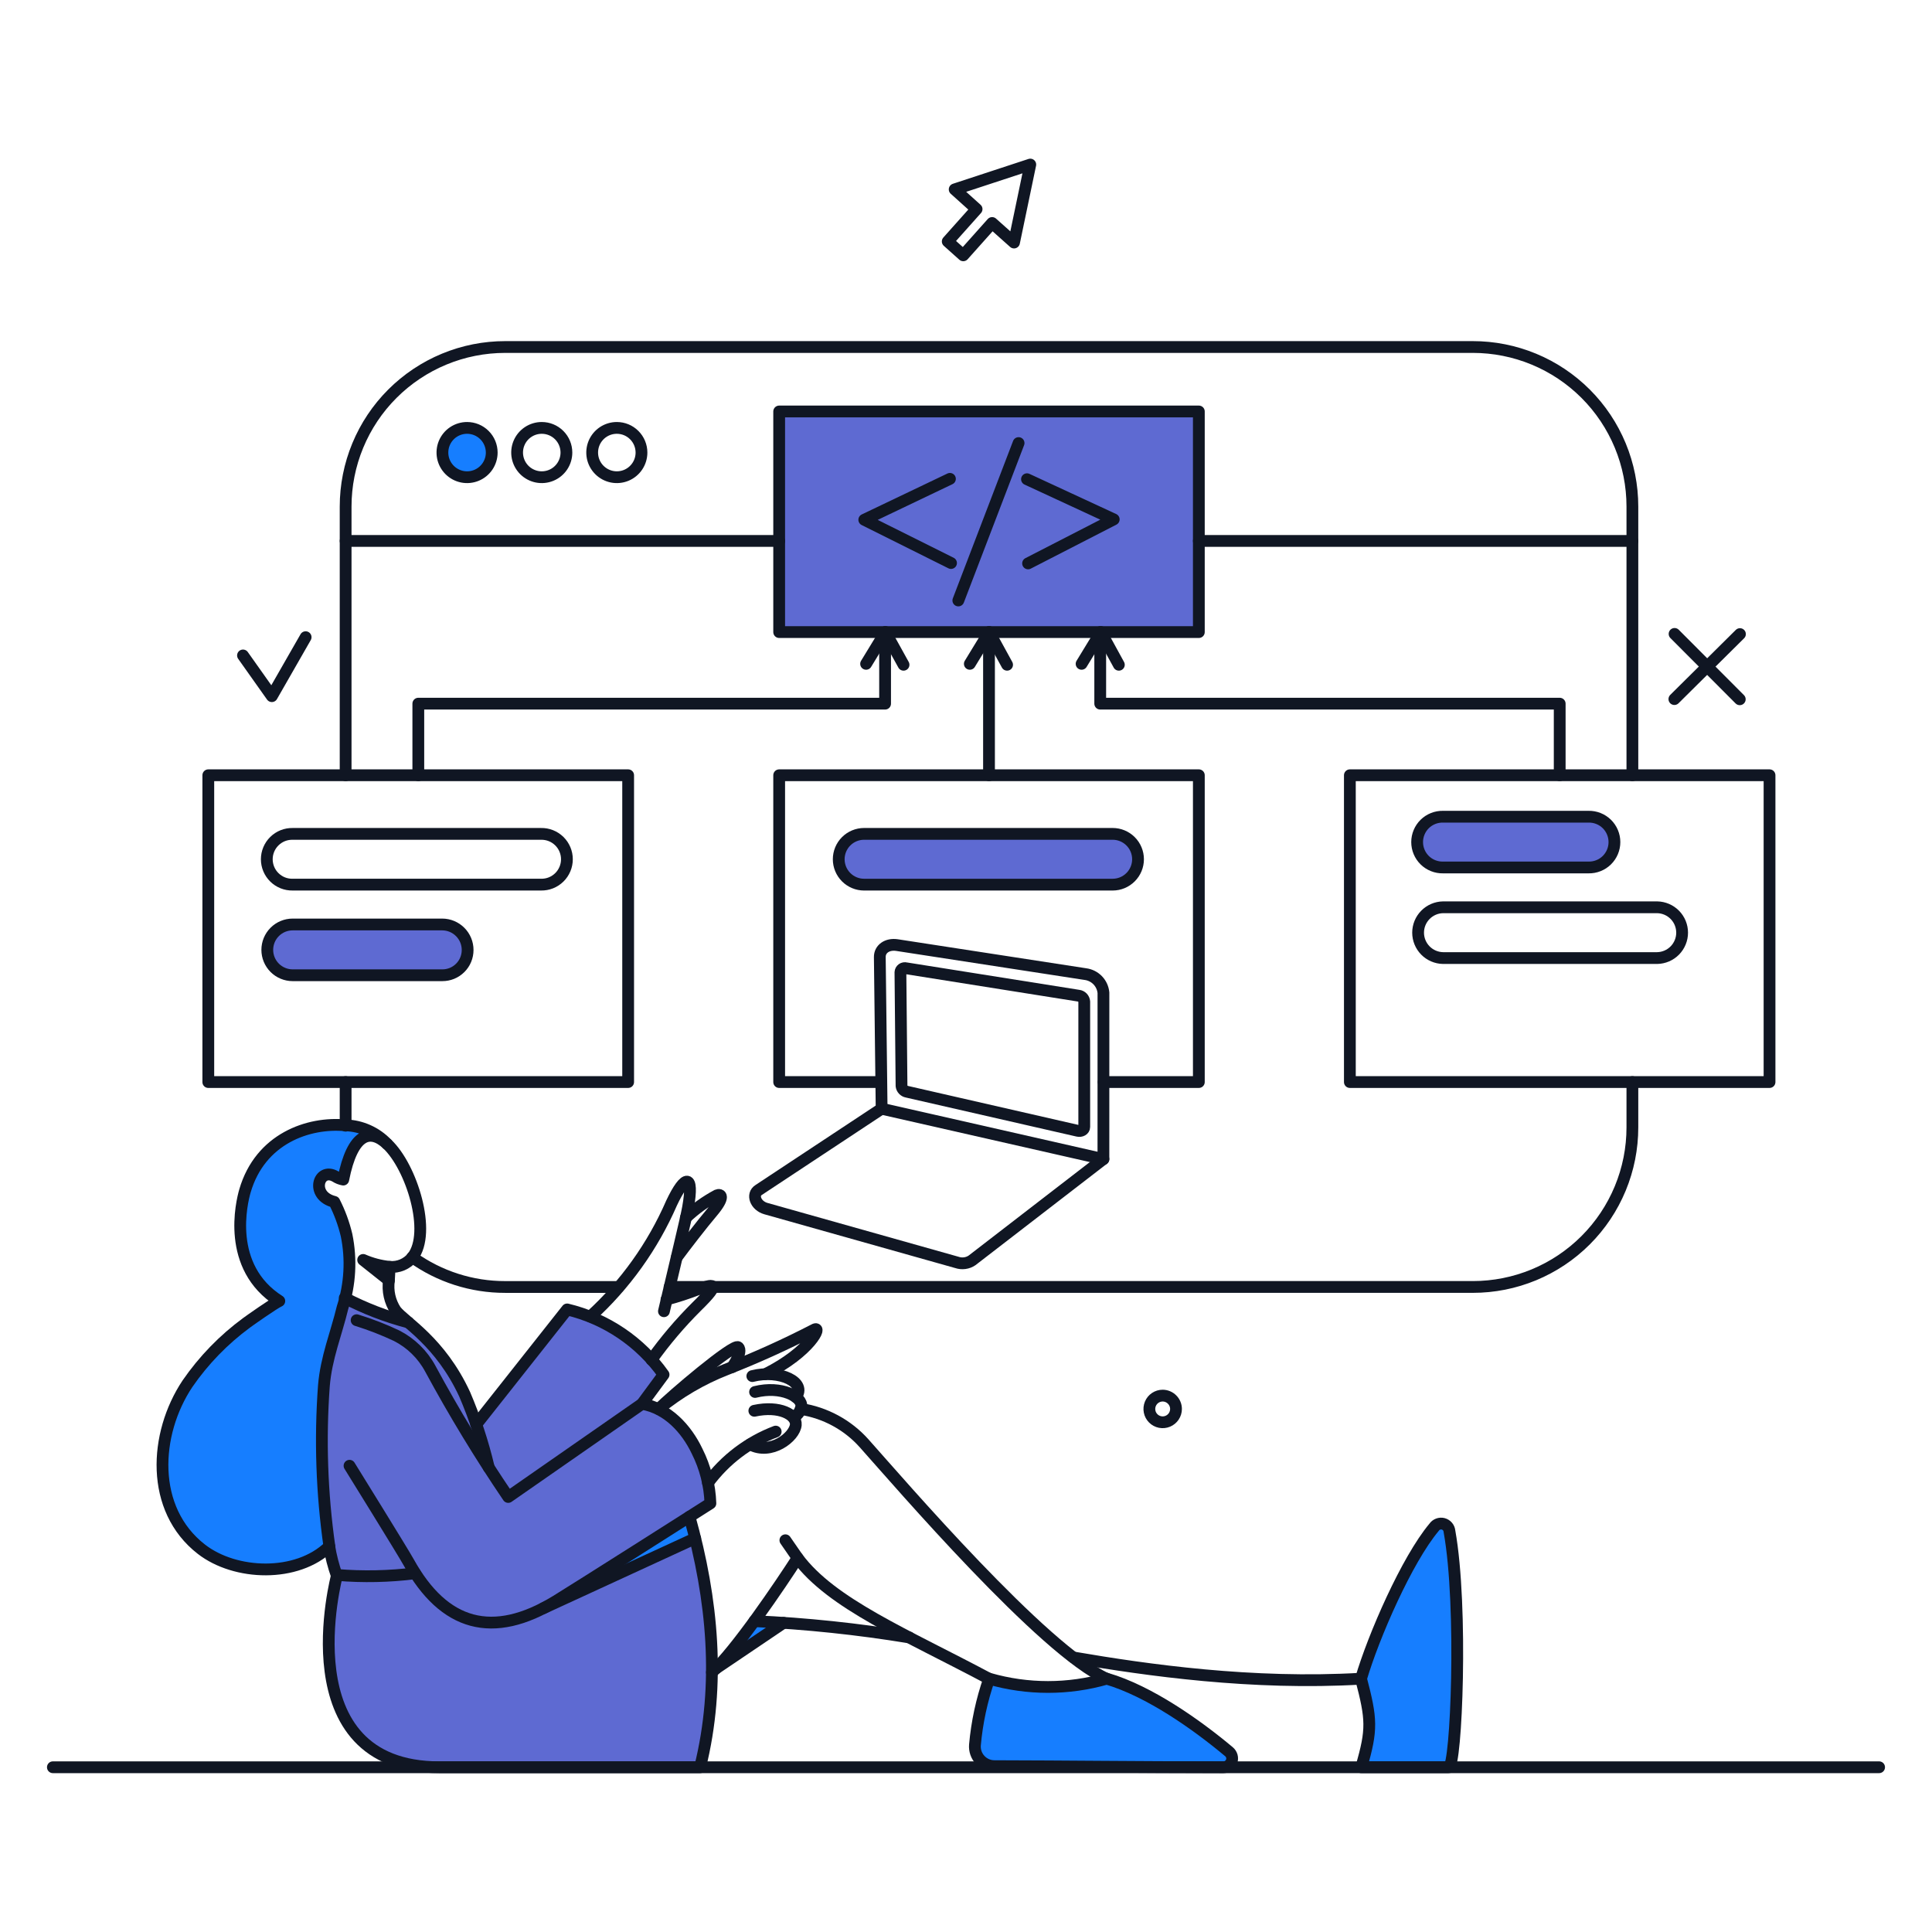 <svg width="164" height="164" viewBox="0 0 164 164" fill="none" xmlns="http://www.w3.org/2000/svg">
<path d="M59.057 130.575L46.159 136.513C46.5 136.342 60.328 127.631 60.328 127.631C60.328 124.42 58.138 119.81 54.53 119.182L56.344 116.702C54.383 113.927 51.479 111.96 48.175 111.167L40.454 120.934C39.453 117.519 37.437 114.492 34.672 112.252C32.802 111.764 30.992 111.067 29.277 110.176C28.543 113.098 27.666 115.29 27.482 117.617C27.156 121.665 27.227 130.345 28.599 133.771C28.288 135.027 24.785 150.002 37.311 150.018H59.429C61.014 143.641 60.56 136.944 59.057 130.575Z" fill="#5E6AD2"/>
<path d="M101.765 53.655H66.141V34.928H101.765V53.655Z" fill="#5E6AD2"/>
<path d="M94.448 70.784H73.352C72.78 70.784 72.232 71.011 71.828 71.415C71.424 71.819 71.197 72.367 71.197 72.939C71.197 73.51 71.424 74.058 71.828 74.462C72.232 74.866 72.78 75.093 73.352 75.093H94.45C95.021 75.093 95.569 74.866 95.973 74.462C96.378 74.058 96.605 73.51 96.605 72.939C96.605 72.367 96.378 71.819 95.973 71.415C95.569 71.011 95.021 70.784 94.45 70.784H94.448Z" fill="#5E6AD2"/>
<path d="M37.54 82.785H24.828C24.257 82.785 23.709 82.558 23.304 82.153C22.9 81.75 22.673 81.201 22.673 80.63C22.673 80.059 22.9 79.51 23.304 79.106C23.709 78.702 24.257 78.475 24.828 78.475H37.54C38.111 78.475 38.659 78.702 39.063 79.106C39.468 79.51 39.695 80.059 39.695 80.63C39.695 81.201 39.468 81.75 39.063 82.153C38.659 82.558 38.111 82.785 37.54 82.785Z" fill="#5E6AD2"/>
<path d="M134.846 69.327H122.491C122.205 69.322 121.92 69.373 121.654 69.479C121.387 69.585 121.145 69.743 120.94 69.943C120.736 70.144 120.574 70.383 120.463 70.648C120.352 70.912 120.295 71.195 120.295 71.482C120.295 71.768 120.352 72.052 120.463 72.316C120.574 72.58 120.736 72.82 120.94 73.02C121.145 73.221 121.387 73.379 121.654 73.484C121.92 73.59 122.205 73.642 122.491 73.636H134.846C135.133 73.642 135.418 73.59 135.684 73.484C135.95 73.379 136.193 73.221 136.398 73.02C136.601 72.82 136.764 72.58 136.875 72.316C136.986 72.052 137.043 71.768 137.043 71.482C137.043 71.195 136.986 70.912 136.875 70.648C136.764 70.383 136.601 70.144 136.398 69.943C136.193 69.743 135.95 69.585 135.684 69.479C135.418 69.373 135.133 69.322 134.846 69.327Z" fill="#5E6AD2"/>
<path d="M30.827 106.95L33.013 108.686C33.013 108.314 33.044 107.942 33.059 107.54C32.289 107.462 31.536 107.263 30.827 106.95Z" fill="#167EFF"/>
<path d="M20.797 101.092C20.518 102.052 19.166 107.556 23.712 110.439C23.278 110.625 21.123 112.145 20.938 112.285C18.991 113.724 17.293 115.472 15.912 117.461C13.075 121.724 12.734 128.111 17.09 131.506C19.974 133.738 25.213 133.925 27.957 131.262C27.312 126.75 27.156 122.181 27.492 117.636C27.678 115.248 28.546 113.202 29.073 111C30.267 106.067 29.477 104.778 28.376 102.025C26.283 101.515 27.027 99.034 28.469 99.871C28.671 100.003 28.897 100.093 29.135 100.135C29.926 96.105 31.46 95.811 32.856 97.111C30.862 94.493 22.725 94.508 20.797 101.092Z" fill="#167EFF"/>
<path d="M58.514 128.746C47.694 135.633 46.824 136.165 46.128 136.513L59.026 130.575L58.514 128.746Z" fill="#167EFF"/>
<path d="M104.323 148.697C101.579 146.372 97.551 143.551 93.952 142.496C90.69 143.435 87.231 143.435 83.969 142.496C83.331 144.314 82.924 146.206 82.759 148.126C82.74 148.355 82.769 148.586 82.843 148.803C82.918 149.02 83.037 149.22 83.193 149.389C83.349 149.558 83.538 149.693 83.75 149.784C83.96 149.875 84.188 149.922 84.418 149.921C90.665 149.937 96.091 150.003 103.842 150.015C103.996 150.016 104.146 149.969 104.272 149.882C104.398 149.794 104.494 149.67 104.546 149.525C104.599 149.381 104.606 149.224 104.566 149.076C104.526 148.927 104.441 148.795 104.323 148.697Z" fill="#167EFF"/>
<path d="M123.034 129.986C123.022 129.839 122.965 129.697 122.87 129.584C122.774 129.47 122.646 129.388 122.502 129.351C122.359 129.313 122.207 129.321 122.068 129.374C121.93 129.427 121.811 129.522 121.728 129.645C119.403 132.39 116.581 138.901 115.527 142.496C116.425 145.939 116.488 146.791 115.543 150.016H122.968C123.61 150.077 124.182 136.389 123.034 129.986Z" fill="#167EFF"/>
<path d="M41.741 38.415C41.741 38.829 41.618 39.234 41.388 39.578C41.158 39.922 40.831 40.191 40.449 40.349C40.066 40.507 39.646 40.549 39.24 40.468C38.834 40.387 38.461 40.188 38.168 39.895C37.876 39.602 37.676 39.23 37.595 38.824C37.515 38.418 37.556 37.997 37.714 37.614C37.873 37.232 38.141 36.905 38.485 36.675C38.83 36.445 39.234 36.323 39.648 36.323C40.203 36.323 40.735 36.543 41.127 36.936C41.52 37.328 41.74 37.86 41.741 38.415Z" fill="#167EFF"/>
<path d="M66.513 137.754L60.793 141.614C61.967 140.35 63.056 139.009 64.05 137.599C64.033 137.613 64.978 137.644 66.513 137.754Z" fill="#167EFF"/>
<path d="M34.998 106.718C37.297 108.368 40.058 109.253 42.888 109.247H52.516" stroke="#101623" stroke-linecap="round" stroke-linejoin="round"/>
<path d="M59.925 109.245H56.84" stroke="#101623" stroke-linecap="round" stroke-linejoin="round"/>
<path d="M60.498 109.245H125.018C126.798 109.246 128.56 108.896 130.204 108.216C131.848 107.534 133.342 106.537 134.6 105.278C135.858 104.02 136.856 102.526 137.537 100.882C138.218 99.238 138.568 97.476 138.567 95.697V91.851" stroke="#101623" stroke-linecap="round" stroke-linejoin="round"/>
<path d="M138.567 65.808V43.004C138.568 41.225 138.218 39.463 137.537 37.819C136.856 36.175 135.858 34.681 134.6 33.423C133.341 32.165 131.848 31.167 130.204 30.486C128.56 29.805 126.798 29.456 125.018 29.456H42.888C41.109 29.456 39.347 29.805 37.703 30.486C36.059 31.167 34.565 32.165 33.307 33.423C32.048 34.681 31.05 36.175 30.37 37.819C29.689 39.463 29.339 41.225 29.339 43.004V65.808" stroke="#101623" stroke-linecap="round" stroke-linejoin="round"/>
<path d="M29.339 95.556V91.851" stroke="#101623" stroke-linecap="round" stroke-linejoin="round"/>
<path d="M28.595 133.77C28.302 132.943 28.083 132.092 27.942 131.227" stroke="#101623" stroke-linecap="round" stroke-linejoin="round"/>
<path d="M30.272 112.066C31.433 112.424 32.568 112.865 33.667 113.384C34.879 114.003 35.875 114.976 36.522 116.174C38.545 119.915 40.754 123.552 43.142 127.072L54.505 119.166C56.66 119.539 58.263 121.279 59.171 123.182C59.866 124.56 60.252 126.072 60.303 127.615C59.456 128.16 48.747 134.964 47.172 135.924C41.85 139.17 37.703 138.054 34.678 132.592C34.197 131.723 29.67 124.422 29.67 124.422" stroke="#101623" stroke-linecap="round" stroke-linejoin="round"/>
<path d="M33.013 108.686L30.827 106.95C31.541 107.263 32.299 107.462 33.075 107.539" stroke="#101623" stroke-linecap="round" stroke-linejoin="round"/>
<path d="M41.493 124.577C40.99 122.45 40.306 120.37 39.446 118.361C37.366 113.866 34.353 112.228 33.587 111.245C33.09 110.49 32.887 109.581 33.015 108.687L33.077 107.539C33.443 107.57 33.81 107.512 34.148 107.369C34.486 107.225 34.783 107.002 35.015 106.718C36.668 104.618 34.938 99.06 32.86 97.106" stroke="#101623" stroke-linecap="round" stroke-linejoin="round"/>
<path d="M32.858 97.106C31.463 95.801 29.928 96.1 29.138 100.13C28.9 100.088 28.673 99.998 28.471 99.866C27.029 99.03 26.285 101.509 28.378 102.021C28.836 102.917 29.185 103.865 29.417 104.845C29.838 106.892 29.721 109.012 29.076 110.999C28.546 113.202 27.689 115.247 27.494 117.634C27.161 122.18 27.317 126.748 27.959 131.26C25.216 133.926 19.973 133.745 17.093 131.505C12.73 128.118 13.072 121.721 15.912 117.461C17.286 115.467 18.984 113.718 20.935 112.284C21.12 112.143 23.275 110.624 23.709 110.438C19.167 107.555 20.514 102.052 20.794 101.091C22.092 96.641 26.188 95.227 29.336 95.525C30.672 95.568 31.938 96.135 32.858 97.106Z" stroke="#101623" stroke-linecap="round" stroke-linejoin="round"/>
<path d="M60.432 141.956C62.398 140.212 66.284 134.466 67.707 132.247C70.599 136.141 76.837 138.712 83.938 142.493" stroke="#101623" stroke-linecap="round" stroke-linejoin="round"/>
<path d="M93.952 142.512C88.586 140.136 76.38 125.909 73.349 122.515C71.948 120.949 70.047 119.919 67.97 119.6" stroke="#101623" stroke-linecap="round" stroke-linejoin="round"/>
<path d="M59.012 130.582L46.128 136.513" stroke="#101623" stroke-linecap="round" stroke-linejoin="round"/>
<path d="M58.53 128.746C60.488 135.746 61.183 142.964 59.427 150.016H37.307C24.224 150.016 28.611 133.691 28.611 133.691C30.816 133.874 33.034 133.827 35.23 133.552" stroke="#101623" stroke-linecap="round" stroke-linejoin="round"/>
<path d="M93.952 142.497C97.548 143.551 101.566 146.388 104.323 148.697C104.441 148.795 104.526 148.928 104.567 149.076C104.607 149.224 104.6 149.382 104.547 149.526C104.495 149.671 104.399 149.795 104.272 149.883C104.147 149.97 103.996 150.017 103.842 150.016C96.091 150.008 90.665 149.934 84.418 149.922C84.189 149.923 83.961 149.876 83.751 149.783C83.54 149.692 83.351 149.557 83.195 149.388C83.039 149.22 82.92 149.021 82.845 148.803C82.77 148.586 82.741 148.356 82.759 148.127C82.93 146.208 83.336 144.318 83.969 142.497C87.231 143.436 90.69 143.435 93.952 142.497Z" stroke="#101623" stroke-linecap="round" stroke-linejoin="round"/>
<path d="M115.533 142.497C116.587 138.9 119.424 132.402 121.734 129.645C121.816 129.522 121.936 129.428 122.074 129.376C122.213 129.323 122.365 129.315 122.508 129.352C122.651 129.39 122.779 129.472 122.875 129.585C122.97 129.698 123.027 129.839 123.039 129.986C124.195 136.388 123.611 150.078 122.977 150.016H115.553C116.492 146.791 116.431 145.938 115.533 142.497Z" stroke="#101623" stroke-linecap="round" stroke-linejoin="round"/>
<path d="M115.533 142.497C106.309 143.039 97.349 141.768 91.148 140.702" stroke="#101623" stroke-linecap="round" stroke-linejoin="round"/>
<path d="M64.095 118.158C66.311 117.601 68.147 118.561 68.017 119.414C67.989 119.587 67.923 119.752 67.825 119.896C67.726 120.041 67.597 120.162 67.446 120.251" stroke="#101623" stroke-linecap="round" stroke-linejoin="round"/>
<path d="M63.862 116.81C66.188 116.22 68.544 117.352 67.552 118.592" stroke="#101623" stroke-linecap="round" stroke-linejoin="round"/>
<path d="M60.095 125.878C61.553 123.904 63.55 122.392 65.845 121.522" stroke="#101623" stroke-linecap="round" stroke-linejoin="round"/>
<path d="M64.033 119.755C66.188 119.29 67.629 120.096 67.552 120.949C67.459 121.972 65.43 123.569 63.676 122.607" stroke="#101623" stroke-linecap="round" stroke-linejoin="round"/>
<path d="M55.925 119.6C56.917 118.577 62.301 114 62.669 114.36C63.077 114.759 62.157 116.051 62.157 116.051" stroke="#101623" stroke-linecap="round" stroke-linejoin="round"/>
<path d="M55.925 119.6C57.641 118.194 59.565 117.065 61.63 116.255C64.178 115.259 66.672 114.132 69.102 112.876C69.836 112.444 68.823 114.721 64.978 116.642" stroke="#101623" stroke-linecap="round" stroke-linejoin="round"/>
<path d="M101.765 45.919H138.567" stroke="#101623" stroke-linecap="round" stroke-linejoin="round"/>
<path d="M29.339 45.919H66.141" stroke="#101623" stroke-linecap="round" stroke-linejoin="round"/>
<path d="M41.741 38.415C41.741 38.829 41.618 39.234 41.388 39.578C41.158 39.922 40.831 40.191 40.449 40.349C40.066 40.507 39.646 40.549 39.24 40.468C38.834 40.387 38.461 40.188 38.168 39.895C37.876 39.602 37.676 39.23 37.595 38.824C37.515 38.418 37.556 37.997 37.714 37.614C37.873 37.232 38.141 36.905 38.485 36.675C38.83 36.445 39.234 36.323 39.648 36.323C40.203 36.323 40.735 36.543 41.127 36.936C41.52 37.328 41.74 37.86 41.741 38.415Z" stroke="#101623" stroke-linecap="round" stroke-linejoin="round"/>
<path d="M48.081 38.415C48.081 38.829 47.958 39.234 47.728 39.578C47.498 39.922 47.172 40.191 46.789 40.349C46.407 40.507 45.986 40.549 45.58 40.468C45.174 40.387 44.801 40.188 44.508 39.895C44.216 39.602 44.017 39.23 43.936 38.824C43.855 38.418 43.896 37.997 44.055 37.614C44.213 37.232 44.481 36.905 44.826 36.675C45.17 36.445 45.574 36.323 45.988 36.323C46.543 36.323 47.075 36.543 47.468 36.936C47.86 37.328 48.081 37.86 48.081 38.415Z" stroke="#101623" stroke-linecap="round" stroke-linejoin="round"/>
<path d="M54.453 38.415C54.453 38.829 54.33 39.234 54.1 39.578C53.87 39.922 53.543 40.191 53.161 40.349C52.778 40.507 52.358 40.549 51.952 40.468C51.546 40.387 51.173 40.188 50.88 39.895C50.587 39.602 50.388 39.23 50.307 38.824C50.227 38.418 50.268 37.997 50.426 37.614C50.585 37.232 50.853 36.905 51.197 36.675C51.541 36.445 51.946 36.323 52.36 36.323C52.915 36.323 53.447 36.543 53.839 36.936C54.232 37.328 54.452 37.86 54.453 38.415Z" stroke="#101623" stroke-linecap="round" stroke-linejoin="round"/>
<path d="M40.423 120.918L48.143 111.152C51.452 111.944 54.361 113.911 56.328 116.686L54.499 119.167" stroke="#101623" stroke-linecap="round" stroke-linejoin="round"/>
<path d="M56.359 111.306C57.367 106.997 58.217 103.555 58.405 102.501C58.925 99.601 58.161 99.667 57.01 102.114C55.416 105.778 53.065 109.064 50.112 111.756" stroke="#101623" stroke-linecap="round" stroke-linejoin="round"/>
<path d="M58.22 103.37C59.013 102.618 59.905 101.977 60.87 101.463C61.15 101.34 61.632 101.511 60.421 102.932C59.616 103.878 58.142 105.788 57.46 106.714" stroke="#101623" stroke-linecap="round" stroke-linejoin="round"/>
<path d="M56.576 110.312C57.497 110.069 58.403 109.774 59.289 109.427C60.388 109.067 61.425 108.68 59.134 110.915C57.733 112.309 56.452 113.818 55.305 115.427" stroke="#101623" stroke-linecap="round" stroke-linejoin="round"/>
<path d="M93.667 84.272C93.63 83.874 93.458 83.501 93.181 83.213C92.903 82.926 92.536 82.741 92.141 82.689L76.14 80.225C75.318 80.101 74.671 80.551 74.683 81.249L74.838 94.115L64.405 101.01C63.785 101.398 64.141 102.344 65.01 102.592L81.225 107.161C81.438 107.233 81.665 107.256 81.888 107.226C82.112 107.197 82.325 107.116 82.511 106.99L93.665 98.387L93.667 84.272Z" stroke="#101623" stroke-linecap="round" stroke-linejoin="round"/>
<path d="M93.665 98.393L74.838 94.115" stroke="#101623" stroke-linecap="round" stroke-linejoin="round"/>
<path d="M91.487 95.99C91.766 96.053 92.038 95.913 92.038 95.664V85.03C92.029 84.901 91.975 84.779 91.886 84.686C91.796 84.592 91.677 84.533 91.548 84.519L76.914 82.193C76.86 82.177 76.802 82.174 76.746 82.184C76.691 82.193 76.638 82.215 76.591 82.247C76.545 82.28 76.507 82.323 76.479 82.373C76.452 82.423 76.436 82.478 76.434 82.534L76.527 92.178C76.541 92.299 76.594 92.413 76.677 92.502C76.761 92.592 76.871 92.652 76.992 92.674L91.487 95.99Z" stroke="#101623" stroke-linecap="round" stroke-linejoin="round"/>
<path d="M53.321 91.851H17.682V65.808H53.321V91.851Z" stroke="#101623" stroke-linecap="round" stroke-linejoin="round"/>
<path d="M74.807 91.851H66.141V65.808H101.765V91.851H93.688" stroke="#101623" stroke-linecap="round" stroke-linejoin="round"/>
<path d="M150.209 91.851H114.585V65.808H150.209V91.851Z" stroke="#101623" stroke-linecap="round" stroke-linejoin="round"/>
<path d="M101.765 53.655H66.141V34.928H101.765V53.655Z" stroke="#101623" stroke-linecap="round" stroke-linejoin="round"/>
<path d="M83.953 53.655V65.808" stroke="#101623" stroke-linecap="round" stroke-linejoin="round"/>
<path d="M93.394 53.655V59.731H132.397V65.808" stroke="#101623" stroke-linecap="round" stroke-linejoin="round"/>
<path d="M75.132 53.655V59.731H35.509V65.808" stroke="#101623" stroke-linecap="round" stroke-linejoin="round"/>
<path d="M80.729 47.794L73.365 44.121L80.636 40.648" stroke="#101623" stroke-linecap="round" stroke-linejoin="round"/>
<path d="M87.27 47.825L94.541 44.089L87.177 40.679" stroke="#101623" stroke-linecap="round" stroke-linejoin="round"/>
<path d="M86.464 37.61L81.349 50.972" stroke="#101623" stroke-linecap="round" stroke-linejoin="round"/>
<path d="M45.927 75.093C46.213 75.099 46.498 75.047 46.764 74.942C47.03 74.836 47.273 74.678 47.477 74.477C47.682 74.277 47.844 74.037 47.955 73.773C48.066 73.509 48.123 73.225 48.123 72.939C48.123 72.653 48.066 72.369 47.955 72.105C47.844 71.841 47.682 71.601 47.477 71.401C47.273 71.2 47.03 71.042 46.764 70.936C46.498 70.831 46.213 70.779 45.927 70.785H24.844C24.557 70.779 24.273 70.831 24.006 70.936C23.74 71.042 23.497 71.2 23.293 71.401C23.088 71.601 22.926 71.841 22.815 72.105C22.704 72.369 22.647 72.653 22.647 72.939C22.647 73.225 22.704 73.509 22.815 73.773C22.926 74.037 23.088 74.277 23.293 74.477C23.497 74.678 23.74 74.836 24.006 74.942C24.273 75.047 24.557 75.099 24.844 75.093H45.927Z" stroke="#101623" stroke-linecap="round" stroke-linejoin="round"/>
<path d="M94.448 70.784C95.019 70.784 95.567 71.011 95.971 71.415C96.376 71.819 96.603 72.367 96.603 72.939C96.603 73.51 96.376 74.058 95.971 74.462C95.567 74.867 95.019 75.094 94.448 75.094H73.351C72.78 75.094 72.231 74.867 71.827 74.462C71.423 74.058 71.196 73.51 71.196 72.939C71.196 72.367 71.423 71.819 71.827 71.415C72.231 71.011 72.78 70.784 73.351 70.784H94.448Z" stroke="#101623" stroke-linecap="round" stroke-linejoin="round"/>
<path d="M37.54 78.475C38.113 78.477 38.662 78.707 39.066 79.114C39.471 79.52 39.697 80.071 39.695 80.644C39.695 80.926 39.639 81.206 39.531 81.467C39.423 81.728 39.264 81.964 39.063 82.163C38.863 82.362 38.625 82.52 38.364 82.627C38.102 82.733 37.822 82.787 37.54 82.785H24.844C24.272 82.785 23.724 82.558 23.32 82.154C22.916 81.75 22.689 81.202 22.689 80.63C22.689 80.059 22.916 79.511 23.32 79.106C23.724 78.702 24.272 78.475 24.844 78.475H37.54Z" stroke="#101623" stroke-linecap="round" stroke-linejoin="round"/>
<path d="M134.846 69.327C135.133 69.322 135.418 69.373 135.684 69.479C135.95 69.585 136.193 69.743 136.398 69.943C136.601 70.144 136.764 70.383 136.875 70.648C136.986 70.912 137.043 71.195 137.043 71.482C137.043 71.768 136.986 72.052 136.875 72.316C136.764 72.58 136.601 72.82 136.398 73.02C136.193 73.221 135.95 73.379 135.684 73.484C135.418 73.59 135.133 73.642 134.846 73.636H122.491C122.205 73.642 121.92 73.59 121.654 73.484C121.387 73.379 121.145 73.221 120.94 73.02C120.736 72.82 120.574 72.58 120.463 72.316C120.352 72.052 120.295 71.768 120.295 71.482C120.295 71.195 120.352 70.912 120.463 70.648C120.574 70.383 120.736 70.144 120.94 69.943C121.145 69.743 121.387 69.585 121.654 69.479C121.92 69.373 122.205 69.322 122.491 69.327H134.846Z" stroke="#101623" stroke-linecap="round" stroke-linejoin="round"/>
<path d="M140.675 77.016C141.24 77.027 141.777 77.258 142.173 77.662C142.567 78.064 142.789 78.606 142.789 79.171C142.789 79.735 142.567 80.277 142.173 80.68C141.777 81.083 141.24 81.315 140.675 81.326H122.491C121.927 81.315 121.39 81.083 120.994 80.68C120.599 80.277 120.377 79.735 120.377 79.171C120.377 78.606 120.599 78.064 120.994 77.662C121.39 77.258 121.927 77.027 122.491 77.016H140.675Z" stroke="#101623" stroke-linecap="round" stroke-linejoin="round"/>
<path d="M73.52 56.351L75.163 53.655L76.698 56.429" stroke="#101623" stroke-linecap="round" stroke-linejoin="round"/>
<path d="M82.325 56.351L83.968 53.655L85.488 56.429" stroke="#101623" stroke-linecap="round" stroke-linejoin="round"/>
<path d="M91.812 56.351L93.456 53.655L94.975 56.429" stroke="#101623" stroke-linecap="round" stroke-linejoin="round"/>
<path d="M147.698 53.825L142.132 59.343" stroke="#101623" stroke-linecap="round" stroke-linejoin="round"/>
<path d="M147.682 59.359L142.148 53.81" stroke="#101623" stroke-linecap="round" stroke-linejoin="round"/>
<path d="M20.627 55.638L23.076 59.095L25.944 54.088" stroke="#101623" stroke-linecap="round" stroke-linejoin="round"/>
<path d="M34.657 112.253C32.786 111.763 30.977 111.066 29.262 110.175" stroke="#101623" stroke-linecap="round" stroke-linejoin="round"/>
<path d="M84.248 15.023L81.039 16.077L82.899 17.751L80.45 20.495L81.767 21.673L84.217 18.929L86.077 20.588L87.457 13.969L84.248 15.023Z" stroke="#101623" stroke-linecap="round" stroke-linejoin="round"/>
<path d="M99.827 119.6C99.827 119.823 99.761 120.042 99.636 120.229C99.512 120.415 99.335 120.559 99.129 120.645C98.921 120.731 98.694 120.754 98.474 120.71C98.255 120.666 98.053 120.559 97.895 120.4C97.737 120.242 97.629 120.041 97.586 119.821C97.542 119.602 97.565 119.374 97.65 119.167C97.736 118.96 97.88 118.783 98.066 118.659C98.253 118.534 98.472 118.468 98.695 118.468C98.995 118.47 99.282 118.59 99.493 118.802C99.706 119.013 99.826 119.3 99.827 119.6Z" stroke="#101623" stroke-linecap="round" stroke-linejoin="round"/>
<path d="M4.489 150.015H159.51" stroke="#101623" stroke-linecap="round" stroke-linejoin="round"/>
<path d="M66.513 137.754L60.777 141.629" stroke="#101623" stroke-linecap="round" stroke-linejoin="round"/>
<path d="M64.033 137.613C68.438 137.817 72.827 138.278 77.178 138.994" stroke="#101623" stroke-linecap="round" stroke-linejoin="round"/>
<path d="M67.707 132.25L66.668 130.746" stroke="#101623" stroke-linecap="round" stroke-linejoin="round"/>
</svg>
